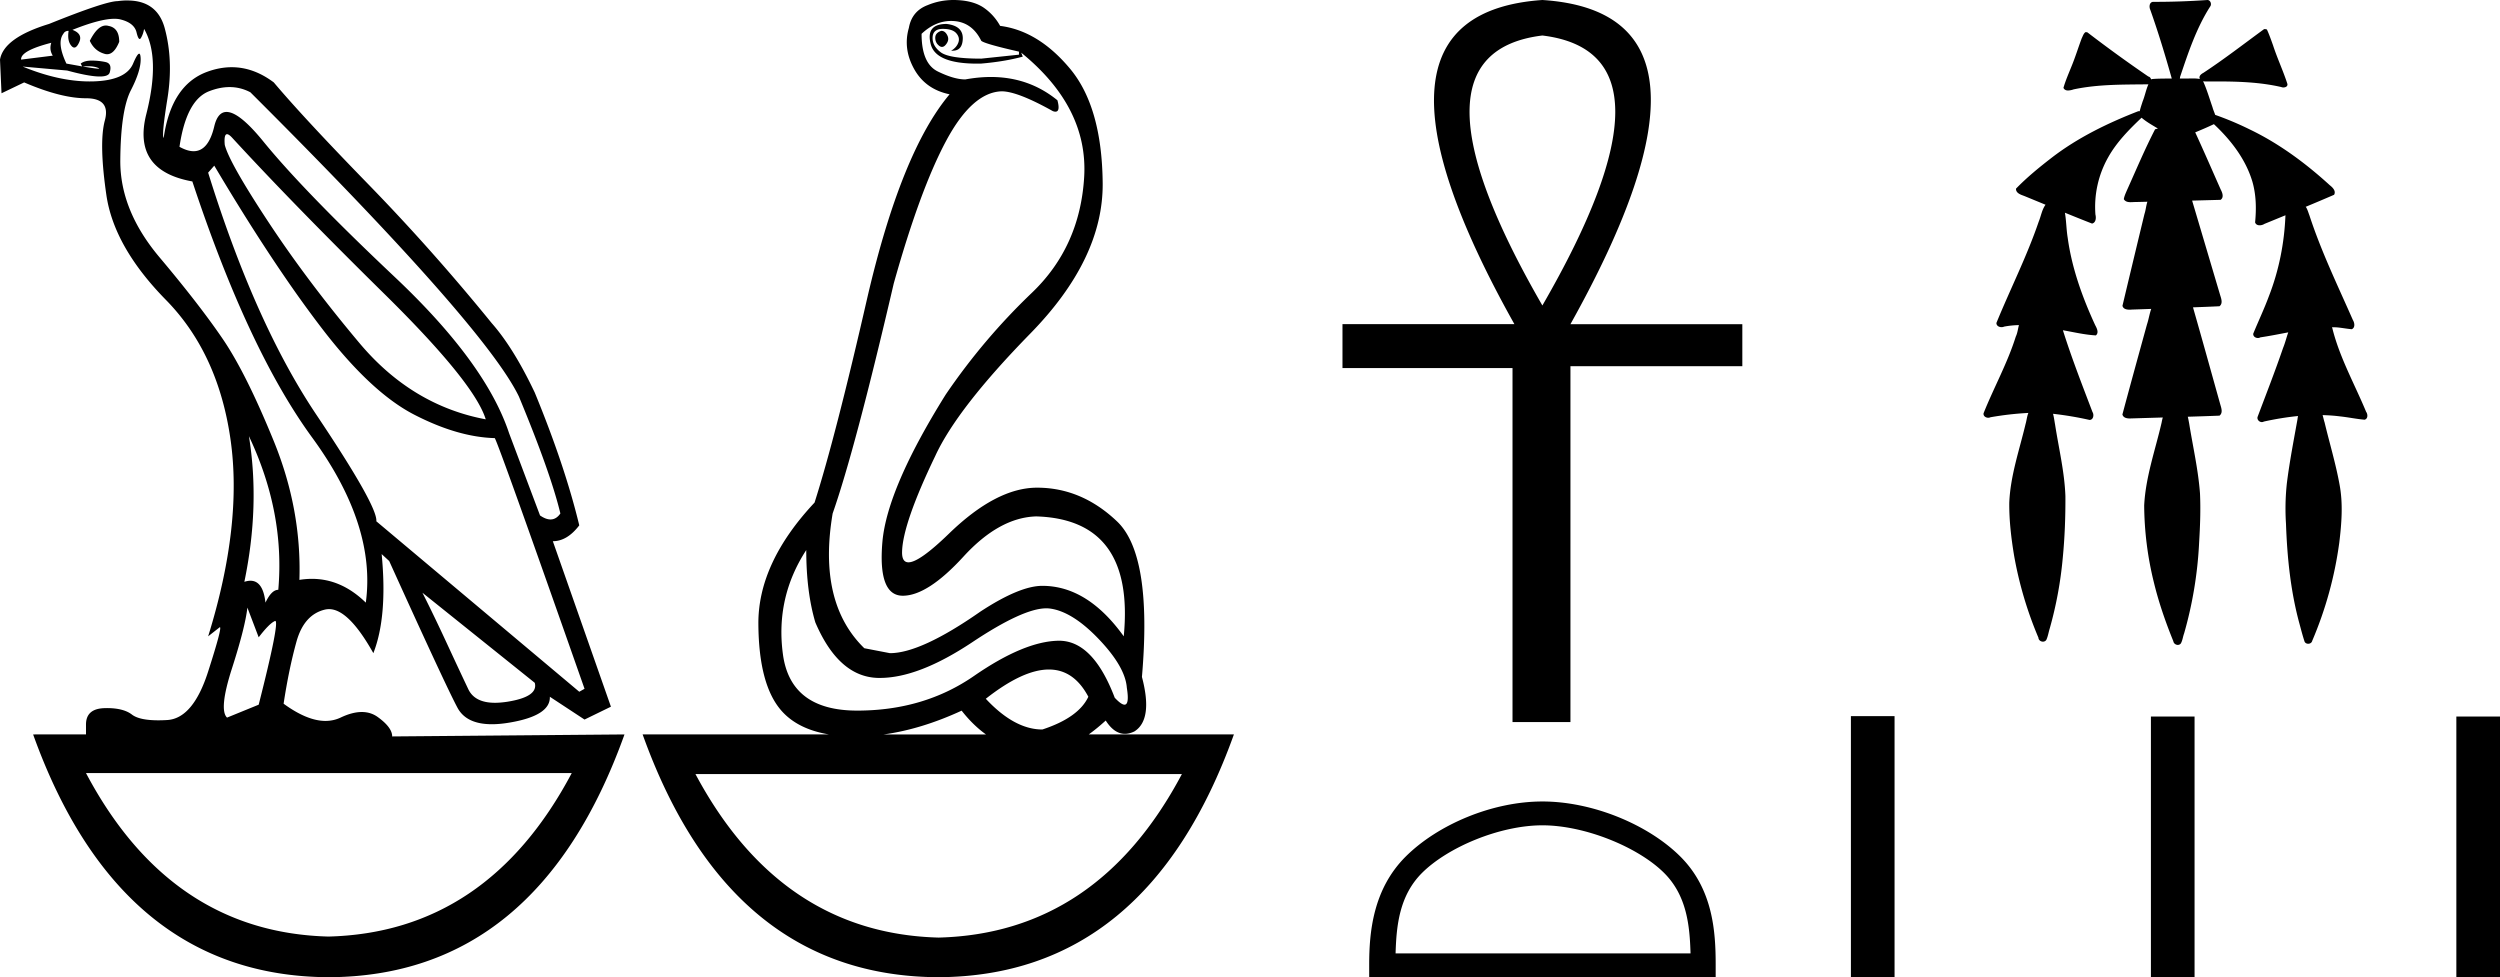 <svg xmlns="http://www.w3.org/2000/svg" width="46.049" height="18"><path d="M17.338.568q-.111.037-.111.128t.07.146q.027.022.054.022.04 0 .077-.05.063-.081.021-.163-.041-.083-.11-.083zM1.95.47q-.153 0-.296.282.084.183.264.237.028.01.054.01.131 0 .224-.229 0-.255-.194-.292Q1.975.47 1.949.47zM.945.787q-.042.128.027.238l-.583.073Q.375.934.945.788zm.568.436zm.105-.003q.12 0 .195.033.027.012 0 .012-.052 0-.288-.04.05-.005.093-.005zm2.564 1.252q.035 0 .097.068 1.125 1.223 2.792 2.865Q8.74 7.048 8.947 7.724 7.585 7.468 6.62 6.318q-.966-1.15-1.681-2.236-.716-1.086-.799-1.414-.017-.196.042-.196zm.046-.868q.202 0 .384.096 4.321 4.308 4.946 5.604.584 1.405.764 2.154-.076.11-.182.11-.087 0-.193-.074l-.57-1.515q-.43-1.296-2.104-2.875-1.674-1.579-2.424-2.5-.441-.542-.676-.542-.164 0-.227.268-.108.455-.38.455-.115 0-.26-.081.126-.858.542-1.022.198-.078.38-.078zm.357 6.43q.666 1.405.541 2.83-.125 0-.236.236-.045-.403-.277-.403-.051 0-.112.02.292-1.405.084-2.683zM2.107.346q.066 0 .116.013.25.063.292.237.029.122.058.122.013 0 .025-.022.042-.073.056-.164.305.53.041 1.57t.848 1.24q1.028 3.104 2.209 4.72 1.18 1.615.986 3.038-.449-.438-.993-.438-.113 0-.23.019.042-1.296-.472-2.556t-.945-1.889q-.43-.63-1.16-1.497-.73-.867-.722-1.789.007-.921.194-1.286.188-.365.181-.584-.003-.091-.027-.091-.035 0-.112.182-.132.31-.73.328l-.07.001q-.568 0-1.235-.274l.82.073q.404.11.601.11.162 0 .183-.074.049-.164-.076-.192-.125-.027-.257-.027t-.201.055l.026.052-.29-.052Q1.042.787 1.167.623q.028-.055.097-.055-.028.183.049.274.028.034.056.034.046 0 .09-.098.07-.155-.125-.228.511-.204.773-.204zm15.412.04q.375 0 .555.365.056.055.695.2v.056l-.695.073q-.597 0-.75-.12-.153-.118-.146-.273.007-.155.188-.155.18 0 .25.082t.035.173q-.035.092-.132.147h.028q.18 0 .187-.22.007-.237-.299-.273-.389 0-.291.374.092.357.854.357l.076-.001q.431-.037.765-.128L18.81.97q1.236 1.004 1.16 2.29-.077 1.288-.966 2.136-.889.85-1.584 1.871-1.083 1.734-1.167 2.72-.083.986.376.986.458 0 1.118-.721.66-.721 1.34-.74 1.82.055 1.612 2.209-.667-.93-1.5-.93-.417 0-1.14.474-1.097.766-1.667.766l-.472-.091q-.861-.84-.583-2.482.416-1.187 1.125-4.235.486-1.734.965-2.628.48-.895 1.022-.913.291 0 .944.365.027.01.047.01.094 0 .037-.21-.526-.429-1.226-.429-.225 0-.47.045-.208 0-.506-.146-.3-.146-.3-.694.251-.237.543-.237zM3.946 3.05q1.083 1.825 1.986 3.002.903 1.178 1.702 1.588.799.411 1.48.43.083.145 1.653 4.617l-.097.055-3.738-3.14q.028-.273-1.104-1.962-1.132-1.687-1.994-4.46l.112-.128zm3.834 7.867l2.07 1.66q.07.256-.5.348-.127.02-.233.02-.37 0-.49-.248-.152-.32-.389-.831-.236-.511-.458-.95zm7.071-.785q0 .767.167 1.332.43 1.004 1.153 1.023h.038q.711 0 1.699-.657.938-.625 1.365-.625.034 0 .066.004.416.055.903.566.486.51.514.894.05.311-.043.311-.06 0-.18-.128-.399-1.05-1.024-1.05h-.01q-.633.01-1.557.648-.923.639-2.153.639t-1.368-1.04q-.14-1.04.43-1.917zm-10.294 1.06l.208.547q.195-.255.299-.3l.005-.002q.088 0-.304 1.543l-.583.238q-.153-.146.09-.904.243-.757.285-1.122zm14.763 1.14q.461 0 .727.502-.18.384-.847.603-.514 0-1.042-.566.685-.539 1.162-.539zm-1.607.758q.207.265.448.438h-1.883q.692-.095 1.435-.438zm-7.182 1.15q-1.554 2.935-4.48 3.011-2.913-.076-4.467-3.011zm11.239.018q-1.554 2.935-4.48 3.012-2.913-.077-4.48-3.012zM2.346.008q-.084 0-.179.013-.222 0-1.264.42Q.069.696 0 1.098l.028.62.417-.2q.68.292 1.139.292.458 0 .347.41-.111.411.028 1.37.139.958 1.097 1.934.959.977 1.188 2.556.23 1.578-.41 3.641l.209-.164q.004-.004.007-.004.046 0-.216.816-.277.867-.757.894-.084.005-.16.005-.348 0-.486-.105-.155-.12-.462-.12l-.045.001q-.34.01-.34.302v.182H.61Q2.21 17.982 6.057 18q3.849-.018 5.446-4.472l-4.279.037q0-.165-.264-.356-.129-.094-.296-.094-.175 0-.391.103-.13.061-.278.061-.337 0-.771-.317.097-.639.236-1.14.139-.503.528-.594.036-.008.073-.008.362 0 .816.811.264-.675.153-1.825l.139.128q1.042 2.3 1.257 2.701.163.305.634.305.15 0 .331-.031.75-.128.737-.475l.639.42.486-.237-1.07-3.048q.264 0 .487-.292-.264-1.096-.82-2.446-.39-.822-.792-1.278Q7.961 4.603 6.78 3.39T5.043 1.518q-.373-.28-.775-.28-.226 0-.461.088-.653.246-.792 1.214-.042-.037.07-.73.11-.694-.05-1.287-.138-.514-.689-.514zM17.566 0q-.252 0-.478.094-.292.11-.347.42-.111.383.097.757.208.374.653.466-.89 1.058-1.514 3.741-.584 2.556-.973 3.779-1.042 1.113-1.035 2.236.007 1.122.424 1.597.301.343.878.438h-3.434q1.597 4.454 5.446 4.472 3.848-.018 5.445-4.472h-2.674q.153-.11.313-.256.156.245.354.245.083 0 .174-.044.347-.219.139-1.004.194-2.245-.459-2.865-.653-.621-1.473-.621-.75 0-1.625.849-.543.526-.743.526-.124 0-.118-.198.014-.52.611-1.761.403-.876 1.75-2.254 1.348-1.378 1.334-2.775-.014-1.396-.597-2.099-.584-.703-1.292-.794-.111-.2-.292-.328-.18-.128-.48-.146Q17.609 0 17.567 0zM28.41.654q2.685.327 0 4.973-2.683-4.646 0-4.973zm0-.654q-3.716.258-.515 5.971h-3.167v.809h3.132v6.52h1.067V6.745h3.166v-.774h-3.166q3.2-5.73-.516-5.971zm0 15.202c.786 0 1.768.403 2.244.879.416.416.47.967.485 1.48h-5.433c.015-.513.07-1.064.485-1.48.476-.476 1.435-.879 2.22-.879zm0-.439c-.93 0-1.932.43-2.52 1.017-.602.603-.67 1.395-.67 1.989V18h6.382v-.231c0-.594-.045-1.386-.648-1.989-.587-.587-1.612-1.017-2.543-1.017zM40.66 0l-.013.001a13.644 13.644 0 0 1-.987.033c-.071.004-.077.094-.053.145.148.417.276.84.396 1.267h-.017c-.119.002-.239 0-.356.011l-.006.01c-.007-.028-.025-.052-.053-.058a25.26 25.26 0 0 1-1.122-.813c-.009-.001-.018-.004-.028-.004a.04.04 0 0 0-.006 0c-.037.023-.05.074-.07.112-.065.173-.119.351-.19.522-.052.13-.109.259-.147.392.017.037.05.049.085.049a.33.33 0 0 0 .1-.02c.453-.097.92-.088 1.38-.094-.045.1-.065.214-.107.317-.018.058-.04.118-.053.178h-.026c-.563.219-1.113.486-1.593.855-.23.178-.458.363-.66.572-.004.085.092.112.155.136l.389.16c-.066.09-.083.208-.125.31-.218.64-.525 1.244-.78 1.868 0 .052.048.077.095.077a.117.117 0 0 0 .048-.01c.09-.017.181-.026.272-.028-.019.07-.026.146-.058.212-.153.488-.404.938-.593 1.411-.01.052.04.084.086.084a.088.088 0 0 0 .039-.009 5.66 5.66 0 0 1 .7-.08c-.027.065-.032.138-.052.205-.114.48-.28.953-.3 1.449-.003.323.035.645.087.963a6.98 6.98 0 0 0 .45 1.523c.002.045.043.073.083.073.025 0 .05-.011.064-.036.03-.066.04-.14.062-.209a7.13 7.13 0 0 0 .239-1.296c.037-.378.051-.759.049-1.139-.016-.444-.122-.879-.19-1.317-.012-.066-.02-.134-.038-.2a6.19 6.19 0 0 1 .672.113c.072 0 .087-.095.055-.145-.19-.499-.385-.998-.545-1.507l.023.004c.194.035.388.08.584.091.061-.05.017-.134-.013-.19-.236-.512-.43-1.05-.506-1.61-.025-.153-.025-.309-.051-.46.167.068.333.135.5.2.073-.017.077-.107.062-.166a1.856 1.856 0 0 1 .235-1.055c.157-.28.384-.51.615-.729.091.079.198.137.301.2l-.052.013c-.19.368-.35.75-.52 1.127-.022.052-.048.106-.056.161.029.047.076.055.126.055.031 0 .063-.003.092-.003h.004l.212-.005c-.024.073-.03.155-.054.227-.136.563-.271 1.126-.405 1.69.016.06.076.071.132.071a.57.57 0 0 0 .048-.002l.35-.012c-.033.092-.047.192-.078.284-.152.553-.305 1.106-.453 1.66.016.061.078.074.136.074a595.899 595.899 0 0 1 .608-.018.763.763 0 0 0-.021.09c-.117.509-.296 1.007-.322 1.53a6.06 6.06 0 0 0 .177 1.411c.09.373.216.736.36 1.09.006.041.045.068.082.068a.068.068 0 0 0 .058-.03c.03-.055.036-.121.058-.18a7.37 7.37 0 0 0 .277-1.675c.018-.301.03-.604.016-.906-.032-.433-.13-.857-.199-1.285-.008-.042-.015-.085-.026-.127.195-.006.39-.012.584-.02.07-.054.031-.147.012-.216-.166-.593-.33-1.187-.5-1.779.163-.006.326-.012.488-.02.069-.053.03-.146.01-.213l-.514-1.733.524-.014c.066-.044.033-.133.003-.189-.156-.352-.309-.705-.47-1.054.116-.048.231-.097.344-.151.311.291.582.64.707 1.052.072.245.077.505.052.757.013.04.047.054.084.054.03 0 .064-.01.088-.026l.39-.16-.003.003c-.02.51-.12 1.016-.306 1.492-.086.233-.193.457-.287.687-.005.05.041.08.086.08a.09.09 0 0 0 .045-.012c.172-.025.343-.06.514-.092-.034.095-.057.194-.096.288-.146.427-.311.848-.47 1.271-.012.05.033.094.08.094a.07.07 0 0 0 .036-.01c.208-.046.419-.081.63-.102a.502.502 0 0 0-.01.059c-.07.392-.147.785-.196 1.18a4.334 4.334 0 0 0-.016.745c.022.627.086 1.257.254 1.863.028.104.055.208.089.31.013.026.04.038.067.038.032 0 .065-.019.073-.054A6.969 6.969 0 0 0 43.088 10c.044-.36.073-.729.003-1.088-.07-.382-.183-.754-.273-1.131-.015-.044-.023-.091-.037-.135.108.003.216.01.324.024.151.016.3.048.45.061.065-.018.06-.102.028-.146-.211-.508-.485-.993-.62-1.53l-.007-.028.076.002c.096.007.191.027.287.035.067-.03.051-.119.02-.17-.28-.636-.584-1.264-.8-1.926-.02-.051-.035-.11-.065-.155l-.005-.003a40.1 40.1 0 0 0 .524-.222c.04-.07-.028-.137-.08-.177-.445-.406-.935-.769-1.48-1.03a5.713 5.713 0 0 0-.63-.265c-.016-.048-.038-.095-.05-.142-.056-.16-.103-.325-.173-.478.015.004.03.004.046.004h.187c.404 0 .81.012 1.206.103a.102.102 0 0 0 .04.008c.04 0 .082-.02.074-.065-.077-.24-.186-.47-.264-.71-.035-.098-.07-.198-.113-.292a.1.1 0 0 0-.053-.007c-.37.27-.734.553-1.118.805-.04.021-.092.062-.063.113a.746.746 0 0 0-.139-.01l-.14.002a1.093 1.093 0 0 1-.06-.001h-.031a.068.068 0 0 0 .003-.026c.15-.446.3-.9.555-1.299.032-.04.009-.111-.04-.12L40.66 0zm-6.567 13.191V18h.804v-4.809zm5.526.007V18h.804v-4.802zm5.626 0V18h.804v-4.802z"/></svg>